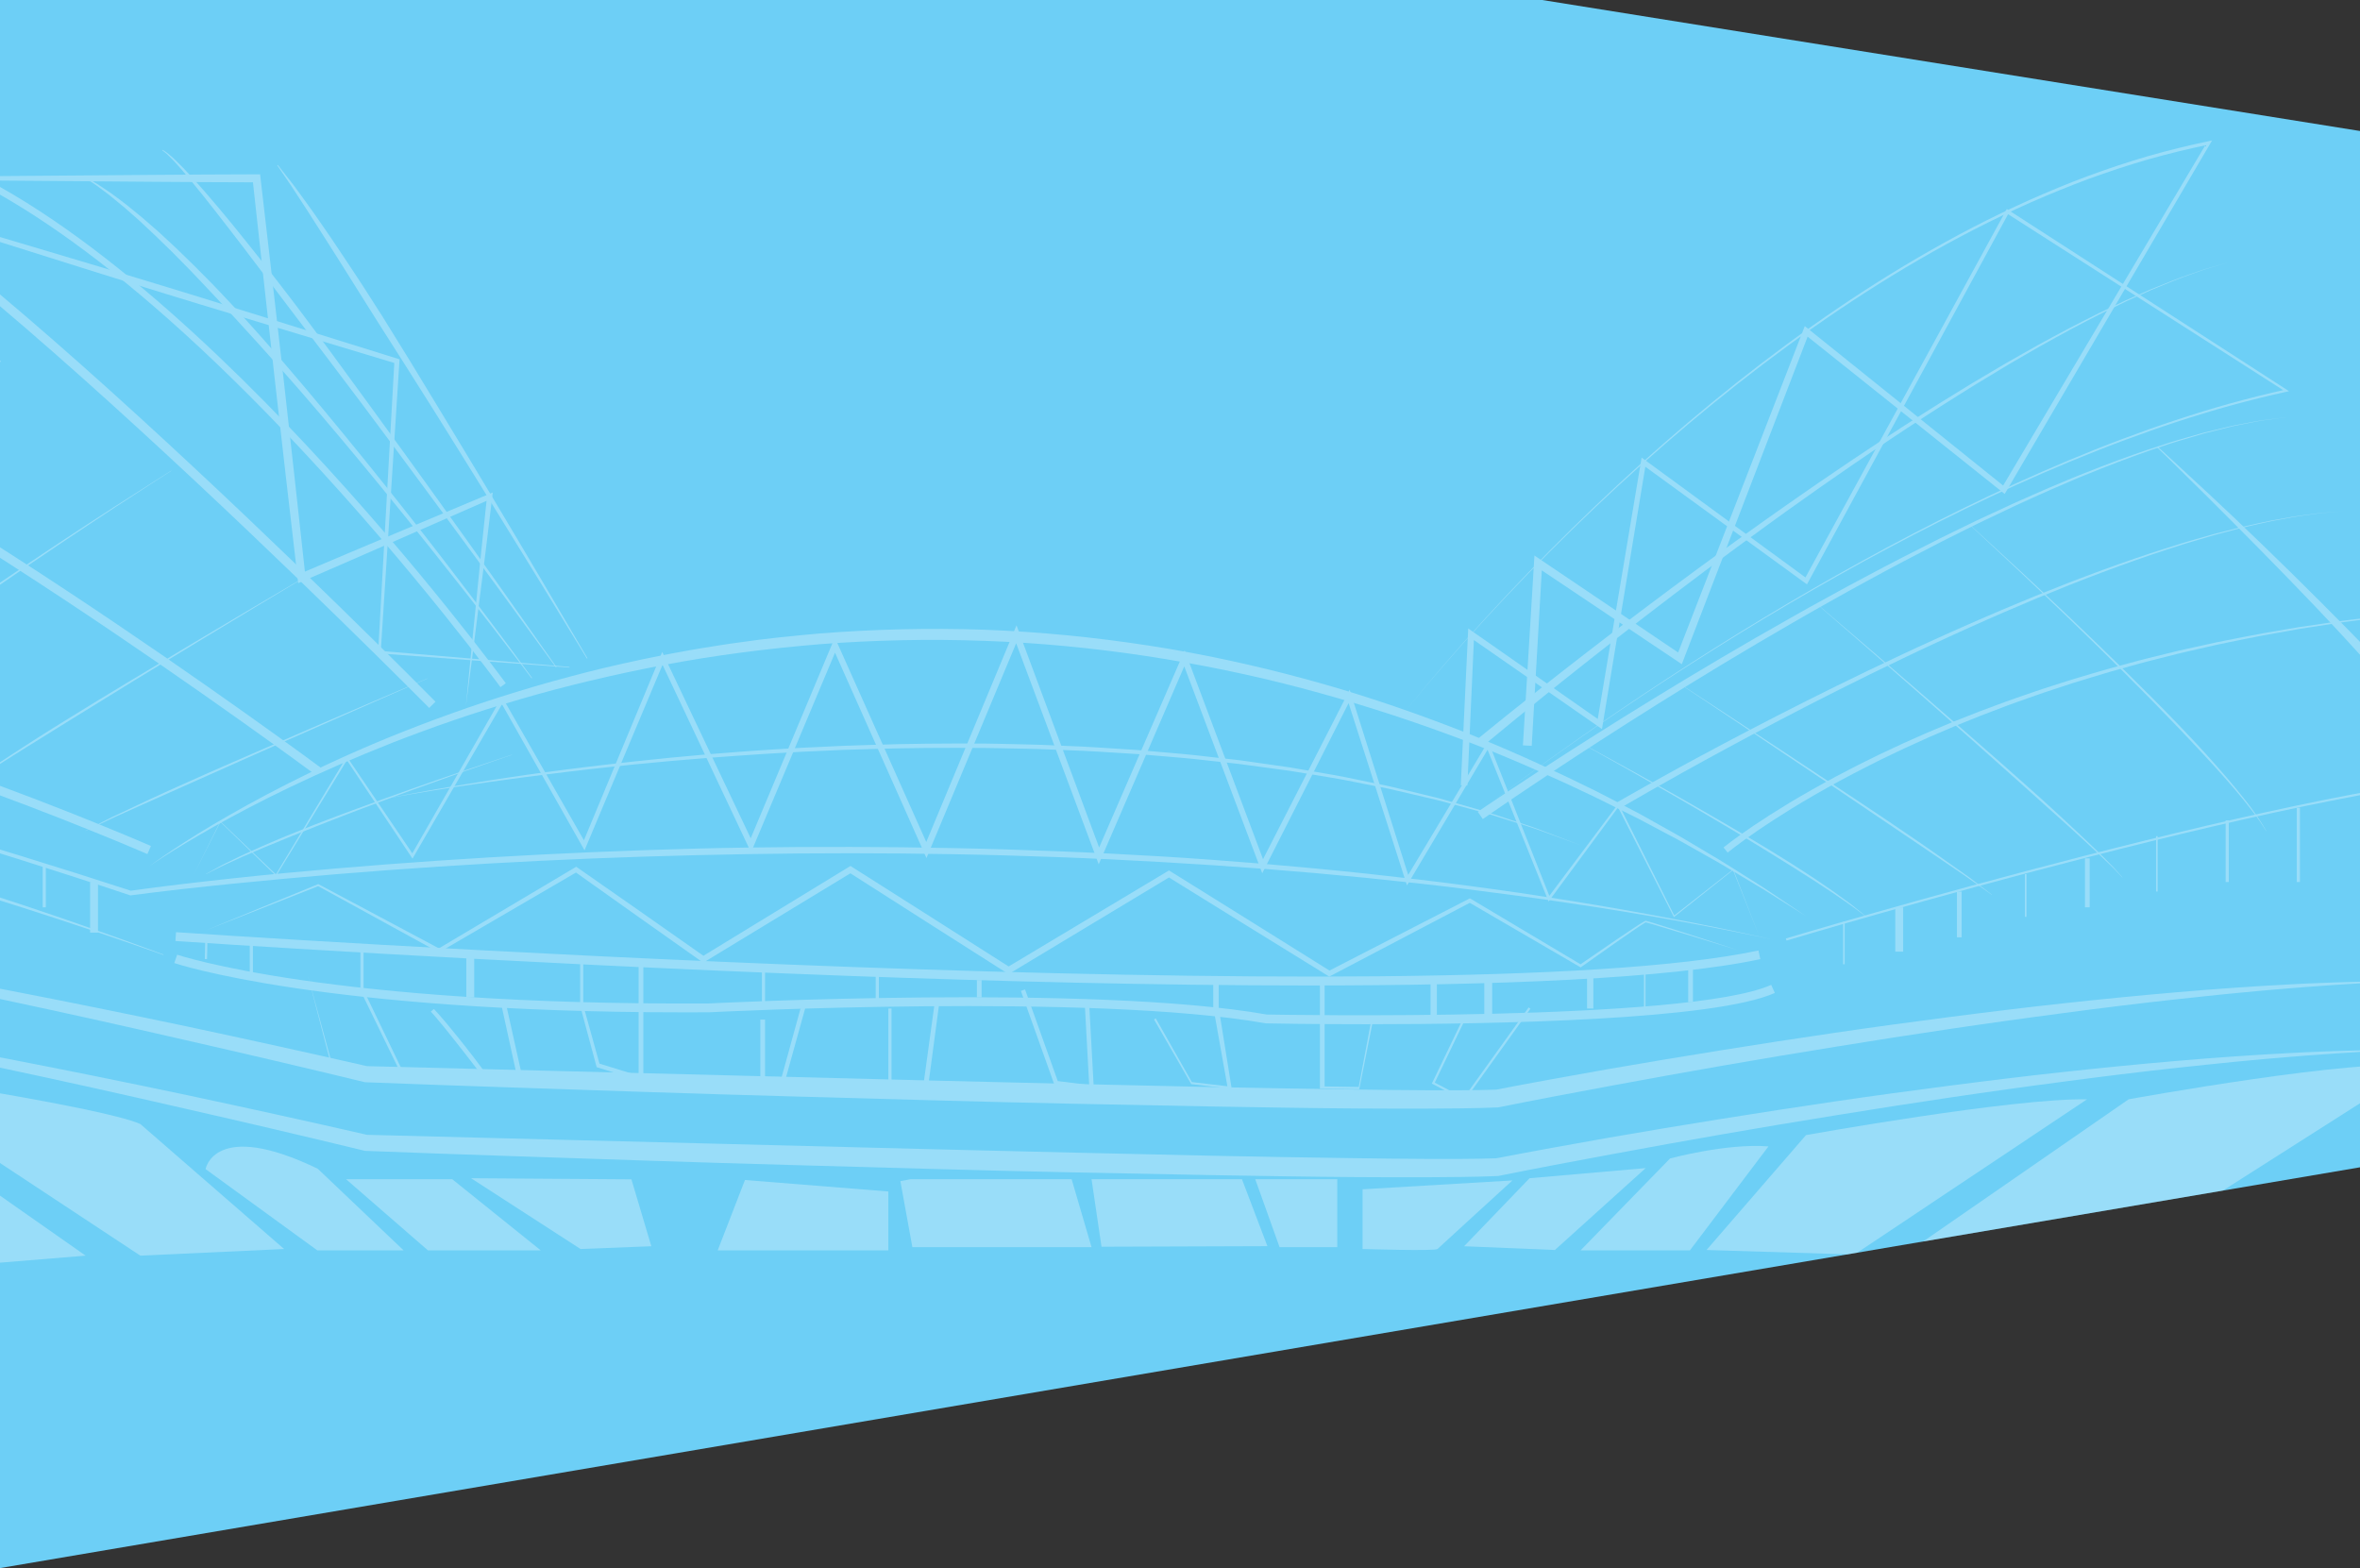 <?xml version="1.0" encoding="utf-8"?>
<!-- Generator: Adobe Illustrator 16.2.0, SVG Export Plug-In . SVG Version: 6.00 Build 0)  -->
<!DOCTYPE svg PUBLIC "-//W3C//DTD SVG 1.1//EN" "http://www.w3.org/Graphics/SVG/1.1/DTD/svg11.dtd">
<svg version="1.1" xmlns="http://www.w3.org/2000/svg" xmlns:xlink="http://www.w3.org/1999/xlink" x="0px" y="0px" width="1493px"
	 height="992px" viewBox="0 0 1493 992" enable-background="new 0 0 1493 992" xml:space="preserve">
<rect x="0" y="0" width="1493" height="992" fill="#333333" stroke="none"/>
<g id="BG">
</g>
<g id="Layer_26">
</g>
<g id="Layer_29">
</g>
<g id="Gracias" display="none">
</g>
<g id="Layer_27" display="none">
</g>
<g id="Layer_28" display="none">
</g>
<g id="Layer_25">
</g>
<g id="Layer_24">
</g>
<g id="_x35__BG">
</g>
<g id="Layer_23">
</g>
<g id="Text_5" display="none">
</g>
<g id="_x34__dotted" display="none">
</g>
<g id="_x34__BG">
</g>
<g id="Text_4" display="none">
</g>
<g id="Layer_18">
</g>
<g id="_x33__dotted" display="none">
</g>
<g id="_x33__BG">
</g>
<g id="Layer_14">
</g>
<g id="Text_3" display="none">
</g>
<g id="_x32__dotted" display="none">
</g>
<g id="_x32__BG_1_">
</g>
<g id="_x32__BG">
</g>
<g id="Text_2" display="none">
</g>
<g id="_x31__dotted">
</g>
<g id="_x31__BG">
</g>
<g id="Layer_7">
</g>
<g id="TEAMS">
</g>
<g id="FIFA">
</g>
<g id="LOGO">
</g>
<g id="Layer_31">
</g>
<g id="Layer_6">
	<g>
		<polygon fill="#6DCFF6" points="1493,738.46 0,992 0,0 975.64,0 1493,82.87 		"/>
		<g>
			<defs>
				<polygon id="SVGID_19_" points="1493,738.46 0,992 0,0 975.64,0 1493,82.87 				"/>
			</defs>
			<clipPath id="SVGID_2_">
				<use xlink:href="#SVGID_19_"  overflow="visible"/>
			</clipPath>
			<g opacity="0.3" clip-path="url(#SVGID_2_)">
				<path fill="#FFFFFF" d="M94.38,548.04c0,0,3.47-2.63,10.21-7.22c6.75-4.59,16.75-11.17,29.86-18.96
					c13.12-7.75,29.26-16.84,48.22-26.41c18.93-9.64,40.7-19.72,64.92-29.59c24.25-9.79,50.88-19.55,79.58-28.27
					c14.32-4.45,29.18-8.52,44.44-12.44c7.64-1.89,15.36-3.84,23.22-5.52c7.83-1.81,15.79-3.38,23.82-5c4-0.85,8.06-1.51,12.11-2.27
					c4.06-0.71,8.12-1.53,12.23-2.17c8.21-1.3,16.46-2.71,24.82-3.79c16.67-2.45,33.65-4.15,50.77-5.66
					c34.28-2.7,69.25-3.54,104.17-2.36c34.92,1.29,69.73,4.75,103.71,9.98c33.99,5.21,67.09,12.47,98.68,21.02
					c31.61,8.52,61.63,18.6,89.65,29.26c28.07,10.56,53.94,22.19,77.56,33.39c5.88,2.86,11.63,5.67,17.25,8.4
					c5.6,2.79,10.99,5.67,16.27,8.43c2.64,1.39,5.24,2.75,7.8,4.1c1.29,0.68,2.56,1.35,3.83,2.01c1.25,0.7,2.49,1.39,3.72,2.08
					c4.92,2.76,9.7,5.43,14.33,8.03c2.32,1.3,4.59,2.57,6.83,3.83c2.24,1.25,4.39,2.59,6.53,3.84c4.26,2.53,8.37,4.98,12.32,7.33
					c7.94,4.62,15.03,9.18,21.48,13.24c6.42,4.1,12.25,7.6,17.12,10.97c4.91,3.3,9.08,6.11,12.47,8.39
					c6.77,4.55,10.38,6.98,10.38,6.98s-3.68-2.32-10.59-6.66c-3.45-2.17-7.71-4.85-12.71-8c-1.25-0.79-2.55-1.6-3.9-2.45
					c-1.36-0.81-2.77-1.65-4.23-2.52c-2.91-1.74-6-3.59-9.26-5.55c-6.53-3.91-13.71-8.3-21.74-12.73c-3.99-2.25-8.15-4.6-12.45-7.03
					c-2.16-1.2-4.33-2.49-6.6-3.68c-2.26-1.2-4.56-2.42-6.9-3.66c-4.67-2.48-9.5-5.04-14.47-7.68c-1.24-0.66-2.49-1.32-3.75-1.99
					c-1.28-0.64-2.56-1.27-3.86-1.92c-2.59-1.29-5.22-2.59-7.87-3.91c-5.33-2.61-10.73-5.44-16.35-8.13
					c-5.64-2.65-11.41-5.36-17.31-8.14c-23.69-10.83-49.6-22.05-77.67-32.17c-28.02-10.23-58.01-19.77-89.45-28.09
					c-31.44-8.32-64.38-15.13-98.11-20.29c-33.74-5.12-68.3-8.46-102.94-9.67c-34.64-1.25-69.35-0.49-103.38,2.1
					c-34.01,2.8-67.37,7.12-99.31,13.19c-31.94,6.1-62.56,13.39-91.18,21.79c-28.66,8.28-55.3,17.63-79.58,27.05
					c-24.22,9.57-46.14,19.1-65.23,28.27c-19.12,9.12-35.42,17.81-48.68,25.26c-13.23,7.51-23.47,13.69-30.33,18.1
					C97.92,545.52,94.38,548.04,94.38,548.04z"/>
				<path fill="#FFFFFF" d="M240.06,506.06c0,0,11.76-2.51,32.48-6.19c10.36-1.82,22.95-3.99,37.43-6.22
					c7.23-1.17,14.96-2.24,23.09-3.47c8.14-1.13,16.7-2.32,25.65-3.45c8.95-1.11,18.27-2.32,27.93-3.38
					c4.83-0.55,9.74-1.1,14.73-1.66c4.99-0.51,10.07-1.04,15.21-1.57c2.57-0.26,5.16-0.53,7.76-0.8c2.61-0.24,5.23-0.48,7.87-0.72
					c5.28-0.48,10.63-0.97,16.03-1.46c5.4-0.47,10.88-0.87,16.4-1.29c5.52-0.39,11.09-0.89,16.72-1.21
					c11.26-0.67,22.69-1.5,34.29-1.97c5.8-0.28,11.63-0.55,17.49-0.83c5.86-0.19,11.76-0.39,17.68-0.58
					c23.67-0.82,47.73-0.98,71.79-0.87c6.01,0.05,12.02,0.25,18.03,0.36c6.01,0.16,12.01,0.22,18,0.45
					c5.99,0.25,11.96,0.51,17.92,0.76c5.96,0.26,11.9,0.46,17.81,0.9c5.91,0.38,11.79,0.76,17.65,1.13c2.93,0.2,5.85,0.39,8.76,0.58
					c2.91,0.26,5.81,0.51,8.7,0.76c11.56,1.04,23,1.9,34.19,3.29c5.61,0.63,11.17,1.26,16.67,1.88c5.51,0.56,10.93,1.48,16.31,2.21
					c5.37,0.77,10.69,1.53,15.94,2.28c2.63,0.35,5.23,0.78,7.81,1.25c2.58,0.45,5.15,0.89,7.69,1.33
					c10.18,1.79,20.12,3.35,29.62,5.45c4.76,0.98,9.45,1.95,14.04,2.9c2.3,0.48,4.58,0.94,6.83,1.41c2.25,0.48,4.46,1.06,6.65,1.58
					c8.77,2.13,17.17,4.17,25.16,6.11c7.9,2.26,15.41,4.4,22.45,6.42c1.76,0.5,3.49,1,5.2,1.49c1.71,0.48,3.38,0.96,5,1.52
					c3.25,1.08,6.39,2.11,9.4,3.11c6.02,1.99,11.55,3.82,16.54,5.47c1.25,0.4,2.46,0.83,3.62,1.29c1.16,0.44,2.29,0.87,3.39,1.29
					c2.19,0.83,4.24,1.62,6.15,2.34c3.82,1.45,7.07,2.69,9.7,3.7c5.26,2.01,8.07,3.08,8.07,3.08s-2.82-1.03-8.12-2.96
					c-2.65-0.96-5.91-2.16-9.75-3.56c-1.92-0.7-3.98-1.45-6.18-2.25c-1.1-0.4-2.24-0.82-3.4-1.24c-1.16-0.44-2.37-0.85-3.63-1.23
					c-5.02-1.58-10.56-3.33-16.61-5.23c-3.02-0.95-6.17-1.94-9.43-2.97c-1.62-0.54-3.3-0.99-5.01-1.45
					c-1.71-0.46-3.45-0.93-5.21-1.41c-7.07-1.91-14.58-3.95-22.51-6.09c-8-1.87-16.4-3.83-25.17-5.88c-2.2-0.5-4.4-1.06-6.65-1.53
					c-2.26-0.45-4.53-0.9-6.83-1.35c-4.6-0.91-9.28-1.84-14.04-2.78c-9.5-2.02-19.44-3.5-29.62-5.21c-2.54-0.42-5.11-0.84-7.69-1.27
					c-2.58-0.44-5.18-0.85-7.8-1.18c-5.25-0.71-10.56-1.43-15.93-2.15c-2.69-0.36-5.38-0.73-8.1-1.09
					c-1.35-0.19-2.72-0.37-4.08-0.56c-1.37-0.15-2.74-0.31-4.11-0.46c-5.5-0.61-11.05-1.22-16.64-1.83
					c-11.18-1.36-22.6-2.19-34.14-3.19c-2.89-0.24-5.78-0.49-8.68-0.74c-2.91-0.18-5.82-0.37-8.75-0.56
					c-5.85-0.36-11.72-0.72-17.62-1.08c-5.89-0.42-11.83-0.61-17.78-0.85c-5.95-0.24-11.91-0.48-17.89-0.71
					c-5.98-0.22-11.97-0.27-17.97-0.41c-6-0.1-12-0.28-18.01-0.32c-24.02-0.17-48.04-0.08-71.68,0.68
					c-5.91,0.18-11.79,0.36-17.65,0.54c-5.85,0.27-11.68,0.53-17.47,0.79c-11.58,0.45-23.01,1.24-34.25,1.88
					c-11.24,0.71-22.28,1.59-33.09,2.35c-5.4,0.45-10.75,0.89-16.03,1.33c-2.64,0.22-5.26,0.44-7.87,0.65
					c-2.6,0.25-5.19,0.49-7.76,0.73c-5.14,0.49-10.21,0.97-15.21,1.44c-4.99,0.52-9.9,1.04-14.73,1.54
					c-9.67,0.98-18.99,2.12-27.94,3.16c-17.89,2.18-34.28,4.3-48.78,6.36c-14.51,2.02-27.12,4.01-37.5,5.68
					C251.85,503.71,240.06,506.06,240.06,506.06z"/>
				<path fill="#FFFFFF" d="M1121.66,594.36c-21.3-4.42-42.62-8.67-64.04-12.45c-21.41-3.8-42.86-7.36-64.37-10.52
					c-21.5-3.24-43.05-6.1-64.62-8.81c-21.57-2.75-43.19-5.06-64.81-7.27c-21.63-2.14-43.29-4.04-64.96-5.72
					c-21.68-1.63-43.36-3.08-65.07-4.3c-21.7-1.21-43.41-2.31-65.14-3.08c-21.72-0.79-43.45-1.45-65.19-1.82
					c-43.47-0.81-86.95-0.79-130.42-0.06c-21.73,0.39-43.47,0.87-65.2,1.57c-21.73,0.69-43.45,1.56-65.16,2.62
					c-43.43,2.11-86.82,4.95-130.15,8.53c-21.66,1.81-43.31,3.81-64.94,5.97c-21.62,2.19-43.25,4.55-64.77,7.39l-0.35,0.05
					l-0.32-0.11C59.28,558.69,36.31,551.27,13.3,544c-23.02-7.27-46.09-14.33-69.22-21.24c-23.13-6.87-46.34-13.5-69.72-19.5
					c-11.69-2.99-23.42-5.82-35.24-8.25c-5.91-1.21-11.84-2.32-17.81-3.2c-2.99-0.42-5.98-0.82-8.99-1.07
					c-3-0.25-6.02-0.43-9.04-0.26c3.01-0.21,6.04-0.06,9.05,0.15c3.01,0.21,6.01,0.57,9.01,0.96c5.98,0.81,11.93,1.85,17.86,2.99
					c11.86,2.29,23.63,4.98,35.37,7.83c23.47,5.72,46.77,12.07,70,18.66c23.24,6.57,46.36,13.53,69.44,20.64
					c23.08,7.12,46.1,14.38,69.06,21.87l-0.66-0.06c21.58-3.01,43.19-5.51,64.83-7.85c21.64-2.35,43.3-4.37,64.98-6.23
					c43.36-3.69,86.79-6.63,130.26-8.84c21.73-1.1,43.47-2.03,65.22-2.77c21.75-0.72,43.5-1.35,65.26-1.65
					c43.52-0.63,87.05-0.55,130.56,0.35c21.76,0.42,43.51,1.13,65.25,1.97c21.75,0.83,43.48,1.97,65.2,3.24
					c21.73,1.28,43.42,2.95,65.11,4.71c21.68,1.84,43.35,3.88,64.99,6.18c21.63,2.37,43.25,4.83,64.82,7.73
					c5.4,0.68,10.79,1.43,16.17,2.19l16.16,2.29c10.75,1.64,21.52,3.22,32.25,5.01c21.48,3.43,42.9,7.25,64.28,11.32
					C1079.14,585.17,1100.42,589.68,1121.66,594.36z"/>
				<polygon fill="#FFFFFF" points="122.37,553.64 139.3,519.74 139.38,519.57 139.51,519.7 174.83,553.42 174.35,553.48 
					218.91,479.46 219.41,478.62 219.96,479.43 261.65,541.02 260.14,541.07 316.55,442.55 317.58,440.74 318.62,442.55 
					370.82,534.06 368.31,534.21 417.52,415.85 418.95,412.41 420.55,415.78 476.67,533.97 473.35,534.04 526.44,407.36 
					528.15,403.28 529.95,407.32 587.89,536.93 584.2,536.97 641.03,400.47 643.07,395.57 644.92,400.54 697.07,540.75 
					693.38,540.66 747.58,415.74 749.45,411.44 751.09,415.83 800.46,547.34 797.17,547.16 852.05,439.84 853.85,436.32 
					855.04,440.08 891.78,556.39 889.29,556.11 940.27,471.09 941.49,469.05 942.36,471.25 980.73,568.19 979.19,567.99 
					1023.25,509.2 1023.86,508.4 1024.3,509.29 1059.37,579.52 1058.85,579.4 1096.31,550.05 1096.49,549.92 1096.57,550.12 
					1113.04,592.51 1096.26,550.24 1096.52,550.31 1059.27,579.93 1058.95,580.19 1058.76,579.82 1023.19,509.85 1024.25,509.94 
					980.62,569.05 979.68,570.32 979.08,568.85 940.19,472.12 942.28,472.29 891.65,557.51 890.1,560.13 889.16,557.23 
					851.95,441.06 854.94,441.31 800.38,548.8 798.53,552.44 797.08,548.61 747.54,417.16 751.06,417.25 697.04,542.24 
					695.08,546.77 693.35,542.14 641,402 644.89,402.08 587.9,538.52 586.11,542.82 584.22,538.56 526.46,408.88 529.97,408.84 
					476.71,535.45 475.12,539.22 473.38,535.53 417.55,417.21 420.58,417.14 370.9,535.29 369.79,537.93 368.38,535.44 
					316.55,443.73 318.61,443.74 261.68,541.96 260.96,543.2 260.17,542.01 218.92,480.13 219.97,480.1 174.88,553.8 174.67,554.14 
					174.4,553.87 139.32,519.9 139.54,519.86 				"/>
				<path fill="#FFFFFF" d="M934.68,467.59c0,0,27.28-22.55,69.26-54.96c10.49-8.11,21.9-16.84,34.03-25.98
					c12.12-9.16,24.99-18.71,38.34-28.52c13.38-9.78,27.25-19.82,41.46-29.87c7.11-5.01,14.26-10.09,21.51-15.08
					c3.62-2.51,7.25-5.02,10.87-7.53c3.65-2.48,7.31-4.97,10.96-7.46c7.29-5,14.65-9.89,21.99-14.76
					c7.31-4.91,14.71-9.63,21.99-14.38c7.29-4.76,14.64-9.29,21.83-13.87c7.23-4.52,14.45-8.88,21.5-13.22
					c7.13-4.22,14.15-8.37,21.01-12.43c6.95-3.92,13.71-7.82,20.35-11.51c6.69-3.6,13.15-7.18,19.49-10.49
					c6.37-3.24,12.48-6.46,18.44-9.38c5.98-2.85,11.69-5.63,17.17-8.18c5.53-2.44,10.77-4.75,15.7-6.92
					c9.99-4.03,18.68-7.58,26.05-9.96c1.83-0.63,3.56-1.23,5.18-1.79c1.63-0.57,3.15-1.1,4.6-1.48c2.89-0.83,5.34-1.53,7.34-2.1
					c3.98-1.14,6.1-1.74,6.1-1.74s-2.12,0.63-6.09,1.8c-1.99,0.59-4.43,1.31-7.31,2.17c-1.45,0.39-2.97,0.94-4.59,1.52
					c-1.62,0.58-3.34,1.19-5.16,1.84c-7.33,2.45-15.99,6.09-25.92,10.21c-4.9,2.22-10.12,4.58-15.62,7.07
					c-5.45,2.6-11.13,5.44-17.07,8.35c-5.91,2.98-11.98,6.25-18.32,9.55c-6.29,3.37-12.71,7.01-19.35,10.67
					c-6.6,3.75-13.31,7.71-20.21,11.7c-6.82,4.12-13.78,8.33-20.86,12.62c-7.01,4.41-14.17,8.82-21.35,13.41
					c-7.14,4.64-14.43,9.24-21.66,14.07c-7.23,4.82-14.57,9.6-21.82,14.58c-7.28,4.93-14.58,9.89-21.82,14.96
					c-3.62,2.52-7.25,5.04-10.87,7.55c-3.6,2.55-7.2,5.09-10.78,7.63c-7.2,5.05-14.29,10.2-21.34,15.28
					c-14.09,10.17-27.85,20.35-41.11,30.24c-13.24,9.94-26,19.6-38.01,28.87c-12.03,9.25-23.34,18.08-33.74,26.28
					c-20.8,16.39-37.95,30.28-49.9,40.07c-11.95,9.79-18.69,15.47-18.69,15.47L934.68,467.59z"/>
				<path fill="#FFFFFF" d="M963.44,471.52l7.01-115.53l0.28-4.56l3.77,2.55l89.64,60.5l-3.61,1.14l80.21-206.71l1.01-2.61
					l2.18,1.75l124.91,100.4l-2.64,0.48l130.13-219.06l1.14,1.6c-12.95,2.64-25.79,5.78-38.51,9.38
					c-12.69,3.67-25.25,7.83-37.67,12.36c-12.4,4.58-24.64,9.61-36.75,14.92c-12.09,5.37-24,11.13-35.78,17.14
					c-47.06,24.22-91.5,53.36-133.66,85.35c-42.15,32.05-82.1,66.95-120.03,103.91c-18.97,18.48-37.43,37.47-55.38,56.95
					c-8.96,9.75-17.8,19.61-26.47,29.62c-8.67,10.01-17.22,20.12-25.44,30.5c8.19-10.41,16.71-20.55,25.34-30.59
					c8.64-10.04,17.45-19.93,26.38-29.71c17.88-19.54,36.29-38.6,55.2-57.15c37.82-37.1,77.68-72.16,119.76-104.38
					c42.09-32.17,86.49-61.5,133.58-85.93c11.79-6.06,23.71-11.88,35.81-17.3c12.12-5.37,24.38-10.46,36.8-15.09
					c12.45-4.58,25.03-8.8,37.77-12.53c12.75-3.66,25.64-6.86,38.64-9.56l2.36-0.49l-1.23,2.09l-128.93,219.77l-1.04,1.76l-1.6-1.28
					l-125.25-99.98l3.19-0.86l-79.51,206.99l-1.09,2.83l-2.52-1.69l-89.84-60.2l4.05-2.01l-6.63,115.55L963.44,471.52z"/>
				<path fill="#FFFFFF" d="M924.14,496.79l4.53-95.61l0.17-3.59l2.94,2.05l81.41,56.87l-2.89,1.22l27.79-165.61l0.44-2.64
					l2.16,1.58l102.86,75.24l-2.19,0.49l127.59-233.47l0.6-1.1l1.04,0.68l176.06,113.64l1.45,0.94l-1.69,0.37
					c-11.77,2.58-23.46,5.49-35.08,8.67c-11.61,3.19-23.13,6.74-34.59,10.47c-11.46,3.73-22.81,7.8-34.11,11.99
					c-11.29,4.2-22.48,8.69-33.63,13.28c-44.53,18.51-87.84,39.87-130.15,62.99c-42.31,23.16-83.64,48.09-124.06,74.39
					c-20.22,13.15-40.2,26.66-59.95,40.5c-9.87,6.93-19.68,13.94-29.42,21.05c-9.73,7.12-19.41,14.31-28.94,21.71
					c9.5-7.42,19.17-14.64,28.89-21.78c9.72-7.14,19.52-14.17,29.37-21.12c19.72-13.9,39.67-27.45,59.86-40.66
					c40.37-26.41,81.64-51.45,123.91-74.72c42.27-23.24,85.56-44.72,130.08-63.36c11.14-4.63,22.33-9.15,33.63-13.38
					c11.3-4.23,22.66-8.32,34.12-12.09c11.46-3.77,22.99-7.35,34.62-10.58c11.64-3.22,23.34-6.17,35.13-8.78l-0.24,1.31
					l-176.53-112.9l1.64-0.42l-127.01,233.78l-0.81,1.49l-1.37-1l-103.05-74.99l2.59-1.06l-27.38,165.68l-0.48,2.9l-2.42-1.68
					l-81.55-56.67l3.11-1.53l-4.29,95.62L924.14,496.79z"/>
				<path fill="#FFFFFF" d="M934.88,513.56c0,0,7.4-5.09,20.45-13.76c13.06-8.68,31.79-20.93,54.51-35.28
					c11.35-7.19,23.7-14.87,36.82-22.92c13.12-8.05,27.03-16.4,41.47-24.96c14.48-8.5,29.47-17.23,44.84-25.86
					c7.68-4.33,15.43-8.68,23.26-12.94c3.91-2.14,7.83-4.29,11.75-6.44c3.94-2.11,7.89-4.22,11.84-6.33
					c15.78-8.45,31.73-16.61,47.5-24.49c7.89-3.92,15.79-7.68,23.55-11.47c7.84-3.63,15.58-7.23,23.2-10.76
					c7.69-3.37,15.19-6.8,22.64-9.95c3.73-1.56,7.41-3.1,11.06-4.63c3.64-1.52,7.23-3.05,10.83-4.42
					c14.29-5.7,27.95-10.74,40.67-15.03c3.19-1.04,6.32-2.06,9.37-3.06c3.06-0.98,6.02-2.02,8.98-2.82
					c5.88-1.68,11.47-3.27,16.71-4.77c5.31-1.28,10.27-2.48,14.85-3.59c1.15-0.27,2.27-0.57,3.38-0.79c1.11-0.21,2.2-0.42,3.27-0.62
					c2.12-0.4,4.15-0.79,6.07-1.15c7.67-1.62,13.81-2.21,17.96-2.76c4.16-0.53,6.38-0.81,6.38-0.81s-2.22,0.3-6.37,0.88
					c-4.15,0.59-10.27,1.24-17.92,2.94c-1.92,0.38-3.94,0.79-6.06,1.21c-1.06,0.21-2.15,0.43-3.26,0.65
					c-1.11,0.23-2.22,0.55-3.36,0.82c-4.57,1.15-9.52,2.4-14.8,3.73c-5.23,1.55-10.79,3.19-16.65,4.93
					c-2.94,0.82-5.89,1.89-8.94,2.9c-3.04,1.02-6.15,2.07-9.33,3.14c-12.67,4.41-26.25,9.58-40.47,15.41
					c-3.58,1.4-7.15,2.96-10.77,4.52c-3.62,1.56-7.29,3.13-10.99,4.73c-7.4,3.21-14.87,6.71-22.51,10.16
					c-7.57,3.6-15.26,7.26-23.06,10.97c-7.72,3.86-15.56,7.69-23.41,11.68c-15.67,8.02-31.51,16.33-47.19,24.92
					c-3.92,2.15-7.84,4.29-11.76,6.44c-3.9,2.18-7.79,4.36-11.68,6.54c-7.78,4.33-15.47,8.75-23.1,13.15
					c-15.26,8.77-30.15,17.63-44.53,26.26c-14.34,8.68-28.15,17.16-41.17,25.33c-13.02,8.16-25.29,15.95-36.54,23.24
					c-22.54,14.55-41.13,26.96-54.07,35.75c-12.95,8.78-20.24,13.91-20.24,13.91L934.88,513.56z"/>
				<g>
					<path fill="#FFFFFF" d="M1003.05,471.63c0,0,11.46,6.12,28.52,15.53c8.54,4.7,18.46,10.23,29.06,16.22
						c10.59,6.01,21.86,12.47,33.07,19.04c5.59,3.3,11.22,6.55,16.69,9.86c5.5,3.27,10.88,6.54,16.04,9.78
						c5.18,3.21,10.19,6.3,14.84,9.4c2.34,1.53,4.61,3.01,6.81,4.45c2.17,1.48,4.27,2.91,6.29,4.28c2.01,1.38,3.93,2.7,5.77,3.96
						c1.8,1.31,3.5,2.55,5.1,3.71c3.19,2.35,6.03,4.32,8.2,6.16c4.43,3.56,6.96,5.6,6.96,5.6l-0.09,0.11c0,0-2.6-1.94-7.16-5.32
						c-2.24-1.74-5.14-3.62-8.38-5.89c-1.63-1.12-3.36-2.31-5.19-3.57c-1.86-1.22-3.8-2.49-5.84-3.83
						c-2.03-1.34-4.15-2.74-6.34-4.18c-2.22-1.4-4.51-2.85-6.87-4.34c-2.35-1.5-4.77-3.04-7.24-4.61c-2.49-1.55-5.02-3.13-7.61-4.74
						c-5.15-3.24-10.54-6.48-15.98-9.83c-5.43-3.37-11.02-6.67-16.58-10.03c-11.15-6.66-22.37-13.2-32.9-19.3
						c-10.58-6.04-20.44-11.67-28.9-16.5c-16.96-9.59-28.35-15.83-28.35-15.83L1003.05,471.63z"/>
					<path fill="#FFFFFF" d="M1064.02,433.4c0,0,12.39,8.09,30.98,20.23c9.27,6.09,20.1,13.2,31.69,20.81
						c11.57,7.65,23.92,15.82,36.26,23.98c6.17,4.09,12.33,8.18,18.4,12.21c6.08,4,12.01,8.04,17.75,11.93
						c5.73,3.91,11.32,7.62,16.54,11.25c5.25,3.59,10.14,7.1,14.68,10.29c4.53,3.2,8.69,6.14,12.38,8.74
						c3.72,2.54,6.79,5.03,9.38,6.98c5.14,3.93,8.08,6.18,8.08,6.18l-0.09,0.11c0,0-3.01-2.15-8.28-5.91
						c-1.32-0.94-2.77-1.98-4.36-3.11c-1.56-1.16-3.29-2.37-5.17-3.62c-3.72-2.54-7.93-5.4-12.51-8.52
						c-18.38-12.43-42.9-29.01-67.41-45.59c-24.58-16.48-49.17-32.96-67.6-45.32c-18.47-12.31-30.78-20.52-30.78-20.52
						L1064.02,433.4z"/>
					<path fill="#FFFFFF" d="M1150.36,382.81c0,0,49.21,41.8,97.79,84.33c12.16,10.61,24.31,21.25,35.56,31.36
						c5.65,5.04,11.09,9.92,16.19,14.62c5.13,4.67,9.89,9.19,14.32,13.31c4.45,4.11,8.4,8.01,11.97,11.39
						c3.59,3.37,6.54,6.49,9.03,8.99c2.52,2.47,4.28,4.64,5.57,6.02c1.26,1.41,1.93,2.16,1.93,2.16l-0.1,0.09c0,0-0.7-0.73-2-2.1
						c-1.33-1.34-3.14-3.44-5.74-5.84c-1.27-1.22-2.68-2.57-4.22-4.04c-1.51-1.49-3.17-3.08-4.99-4.74
						c-3.62-3.33-7.63-7.16-12.14-11.19c-4.5-4.05-9.32-8.48-14.52-13.08c-5.16-4.63-10.6-9.52-16.23-14.57
						c-11.29-10.07-23.33-20.81-35.38-31.56c-24.15-21.41-48.46-42.65-66.69-58.58c-18.27-15.89-30.44-26.48-30.44-26.48
						L1150.36,382.81z"/>
					<path fill="#FFFFFF" d="M1246.55,332.31c0,0,12.52,11.28,31.06,28.46c18.54,17.17,43.04,40.32,67.07,63.96
						c6.01,5.9,11.99,11.85,17.84,17.72c5.86,5.88,11.54,11.74,17.01,17.44c5.44,5.73,10.72,11.25,15.57,16.63
						c4.86,5.38,9.4,10.51,13.51,15.32c4.11,4.8,7.8,9.28,10.98,13.31c1.57,2.04,3.09,3.9,4.39,5.7c1.3,1.81,2.49,3.47,3.57,4.96
						c2.04,3.08,3.67,5.48,4.62,7.22c1,1.7,1.53,2.61,1.53,2.61l-0.12,0.07c0,0-0.56-0.89-1.61-2.56c-1-1.7-2.69-4.05-4.81-7.05
						c-2.23-2.93-4.92-6.5-8.17-10.47c-3.24-3.98-6.98-8.39-11.16-13.12c-4.17-4.74-8.78-9.79-13.71-15.09
						c-4.95-5.28-10.14-10.87-15.6-16.57c-5.46-5.7-11.16-11.54-16.94-17.48c-5.81-5.92-11.73-11.9-17.7-17.85
						c-23.86-23.78-48.24-47.05-66.62-64.39c-18.39-17.34-30.81-28.71-30.81-28.71L1246.55,332.31z"/>
					<path fill="#FFFFFF" d="M1365.05,282.65c0,0,13.18,11.93,32.67,30.13c9.75,9.1,21.07,19.76,33.05,31.36
						c11.99,11.58,24.7,24.02,37.26,36.61c6.3,6.28,12.54,12.62,18.7,18.85c6.16,6.24,12.08,12.5,17.79,18.59
						c5.64,6.16,11.02,12.18,15.96,18.04c4.97,5.83,9.56,11.43,13.68,16.72c2.06,2.64,4.03,5.16,5.82,7.64
						c1.79,2.47,3.57,4.76,5.07,7.03c1.52,2.26,3.03,4.31,4.27,6.32c1.25,2,2.42,3.83,3.42,5.51c1.94,3.41,3.49,6.05,4.33,7.99
						c0.9,1.89,1.38,2.9,1.38,2.9l-0.5,0.26c0,0-0.6-0.93-1.74-2.67c-0.6-0.85-1.2-1.97-2.11-3.18c-0.87-1.22-1.88-2.63-3-4.2
						c-2.37-3.07-5.22-6.8-8.66-10.95c-3.41-4.17-7.37-8.79-11.74-13.8c-2.15-2.53-4.49-5.08-6.87-7.75
						c-2.35-2.7-4.87-5.42-7.42-8.25c-5.14-5.62-10.57-11.54-16.18-17.67c-5.61-6.14-11.41-12.48-17.3-18.93
						c-5.91-6.43-11.99-12.9-18.1-19.34c-12.25-12.86-24.64-25.58-36.34-37.43c-5.87-5.91-11.54-11.62-16.92-17.04
						c-5.4-5.4-10.5-10.51-15.21-15.22c-18.9-18.79-31.69-31.13-31.69-31.13L1365.05,282.65z"/>
				</g>
				<g>
					<path fill="#FFFFFF" d="M323.81,477.55c0,0-12.3,4.16-30.67,10.65c-9.17,3.28-19.87,7.11-31.33,11.21
						c-11.44,4.16-23.62,8.66-35.76,13.27c-6.06,2.33-12.14,4.62-18.07,6.98c-5.94,2.35-11.81,4.6-17.45,6.9
						c-2.82,1.13-5.6,2.25-8.32,3.34c-2.71,1.12-5.35,2.21-7.93,3.28c-2.58,1.06-5.09,2.08-7.52,3.08
						c-2.41,1.04-4.73,2.05-6.97,3.01c-2.23,0.96-4.38,1.88-6.42,2.75c-2.01,0.92-3.93,1.79-5.73,2.61
						c-3.58,1.68-6.76,3.02-9.27,4.34c-5.08,2.54-7.98,3.99-7.98,3.99l-0.07-0.12c0,0,2.85-1.56,7.83-4.3
						c2.46-1.43,5.6-2.87,9.15-4.63c1.78-0.87,3.68-1.79,5.67-2.76c2.02-0.92,4.15-1.89,6.37-2.89c2.22-1,4.54-2.04,6.94-3.12
						c2.41-1.03,4.91-2.1,7.48-3.2c5.12-2.24,10.59-4.41,16.25-6.67c5.64-2.29,11.51-4.57,17.49-6.83
						c5.96-2.31,12.07-4.53,18.16-6.8c12.18-4.51,24.41-8.91,35.88-12.98c11.48-4.05,22.22-7.77,31.45-10.91
						c18.44-6.28,30.79-10.31,30.79-10.31L323.81,477.55z"/>
					<path fill="#FFFFFF" d="M270.44,429.27c0,0-13.56,5.93-33.89,14.84c-20.31,8.96-47.39,20.9-74.47,32.84
						c-27.03,12.05-54.05,24.1-74.33,33.14c-5.06,2.27-9.7,4.36-13.81,6.21c-2.07,0.91-3.98,1.8-5.72,2.67
						c-1.76,0.84-3.38,1.61-4.83,2.3c-5.85,2.78-9.19,4.37-9.19,4.37l-0.07-0.12c0,0,3.29-1.7,9.04-4.68
						c2.89-1.46,6.34-3.38,10.45-5.23c4.08-1.92,8.69-4.08,13.71-6.45c5.03-2.35,10.45-4.95,16.25-7.57
						c5.77-2.66,11.92-5.35,18.25-8.19c6.33-2.83,12.87-5.77,19.56-8.66c6.68-2.91,13.46-5.86,20.25-8.81
						c13.58-5.89,27.15-11.77,39.88-17.29c12.75-5.48,24.64-10.59,34.84-14.97c20.42-8.71,34.03-14.52,34.03-14.52L270.44,429.27z"
						/>
					<path fill="#FFFFFF" d="M194.25,364.4c0,0-13.84,8.31-34.59,20.77c-20.73,12.51-48.37,29.18-75.88,46.05
						c-13.73,8.48-27.46,16.96-40.34,24.9c-6.42,4-12.63,7.86-18.52,11.52c-5.92,3.61-11.44,7.14-16.58,10.34
						c-5.14,3.19-9.76,6.26-13.9,8.9c-2.08,1.32-3.99,2.6-5.74,3.8c-1.77,1.18-3.4,2.26-4.86,3.24c-2.98,1.9-5.12,3.65-6.67,4.74
						c-1.53,1.12-2.34,1.72-2.34,1.72l-0.09-0.11c0,0,0.79-0.62,2.28-1.79c1.51-1.14,3.62-2.97,6.53-4.96
						c2.89-2.03,6.34-4.59,10.46-7.28c4.1-2.71,8.68-5.86,13.78-9.13c5.09-3.29,10.56-6.9,16.42-10.61
						c5.84-3.74,12.06-7.6,18.5-11.58c12.85-8,26.66-16.35,40.49-24.68c55.25-33.4,110.99-65.99,110.99-65.99L194.25,364.4z"/>
					<path fill="#FFFFFF" d="M108.35,297.9c0,0-14.22,9.04-35.35,22.9c-21.12,13.88-49.18,32.54-76.83,51.79
						c-6.91,4.82-13.79,9.68-20.53,14.5c-6.73,4.83-13.36,9.59-19.73,14.25c-6.37,4.66-12.46,9.26-18.25,13.6
						c-5.78,4.35-11.2,8.53-16.13,12.47c-4.94,3.93-9.4,7.62-13.27,10.97c-3.89,3.34-7.16,6.38-9.87,8.88
						c-2.62,2.59-4.7,4.6-5.97,6.11c-1.32,1.46-2.03,2.24-2.03,2.24l-0.11-0.09c0,0,0.68-0.8,1.97-2.31
						c1.24-1.55,3.26-3.63,5.81-6.3c1.32-1.29,2.78-2.71,4.38-4.27c1.6-1.55,3.42-3.11,5.32-4.85c3.84-3.42,8.25-7.18,13.14-11.19
						c4.88-4.02,10.25-8.28,15.97-12.73c5.71-4.46,11.87-8.98,18.23-13.67c6.38-4.66,13-9.44,19.79-14.21
						c6.79-4.77,13.71-9.58,20.66-14.34c27.78-19.08,55.94-37.6,77.2-51.28c21.25-13.69,35.54-22.61,35.54-22.61L108.35,297.9z"/>
					<path fill="#FFFFFF" d="M0.56,228.68c0,0-14.75,9.91-36.64,25.13c-5.46,3.82-11.37,7.96-17.63,12.33
						c-6.24,4.4-12.82,9.03-19.63,13.83c-13.59,9.63-28.01,19.99-42.31,30.52c-7.14,5.28-14.25,10.59-21.2,15.89
						c-6.92,5.32-13.74,10.55-20.33,15.62c-6.6,5.05-12.97,9.94-19.01,14.57c-3,2.34-5.96,4.58-8.74,6.83
						c-2.81,2.22-5.56,4.32-8.12,6.43c-5.17,4.16-9.88,8.02-13.96,11.54c-4.12,3.49-7.57,6.66-10.44,9.27
						c-1.38,1.35-2.62,2.56-3.69,3.61c-1.1,1.03-1.89,2.03-2.63,2.76c-1.42,1.52-2.18,2.33-2.18,2.33l-0.45-0.34
						c0,0,0.65-0.91,1.86-2.61c1.17-1.76,3.16-4.09,5.66-7.12c1.28-1.48,2.75-3.07,4.33-4.83c1.58-1.76,3.41-3.52,5.31-5.48
						c1.88-1.98,4.02-3.92,6.22-6.04c2.19-2.13,4.58-4.27,7.07-6.51c4.97-4.49,10.47-9.2,16.38-14.08
						c5.89-4.9,12.23-9.9,18.86-14.98c6.68-5.01,13.61-10.14,20.76-15.21c7.15-5.07,14.4-10.22,21.7-15.31
						c14.57-10.21,29.25-20.24,43.08-29.55c13.81-9.33,26.83-17.86,38.01-25.12c22.37-14.52,37.43-23.97,37.43-23.97L0.56,228.68z"
						/>
				</g>
				<path fill="#FFFFFF" d="M1022.69,507.76c0,0,26.97-15.7,68.29-37.59c10.32-5.49,21.56-11.33,33.47-17.45
					c5.97-3.03,12.1-6.15,18.37-9.33c6.3-3.13,12.73-6.32,19.27-9.58c13.12-6.43,26.71-13.01,40.62-19.49
					c3.47-1.62,6.96-3.25,10.46-4.88c3.51-1.6,7.04-3.21,10.57-4.82c7.05-3.25,14.19-6.37,21.31-9.53
					c7.12-3.18,14.31-6.18,21.43-9.27c7.17-2.98,14.31-5.95,21.39-8.9c7.13-2.82,14.19-5.68,21.19-8.4
					c7.04-2.64,13.95-5.37,20.83-7.84c13.73-5,27.08-9.63,39.85-13.66c6.4-1.98,12.58-4.03,18.66-5.69
					c6.07-1.7,11.89-3.49,17.57-4.86c11.3-3.01,21.77-5.28,31.07-7.19c4.67-0.84,9.05-1.62,13.09-2.34
					c4.05-0.7,7.81-1.07,11.18-1.55c6.74-1.03,12.1-1.23,15.74-1.55c3.64-0.28,5.58-0.43,5.58-0.43s-1.94,0.16-5.58,0.47
					c-3.64,0.35-8.99,0.6-15.72,1.69c-3.37,0.51-7.12,0.92-11.16,1.65c-4.03,0.76-8.4,1.58-13.06,2.45
					c-9.28,1.99-19.72,4.34-30.98,7.44c-5.67,1.41-11.46,3.25-17.51,5c-6.06,1.71-12.22,3.81-18.59,5.84
					c-12.72,4.14-26.01,8.87-39.68,13.98c-6.85,2.52-13.72,5.31-20.73,8c-6.98,2.78-14,5.69-21.1,8.57
					c-7.05,3-14.15,6.03-21.29,9.06c-7.09,3.14-14.25,6.19-21.33,9.43c-7.08,3.22-14.19,6.4-21.21,9.7
					c-3.51,1.64-7.02,3.27-10.52,4.9c-3.48,1.66-6.95,3.32-10.41,4.97c-13.84,6.58-27.35,13.28-40.4,19.81
					c-6.51,3.3-12.91,6.55-19.17,9.73c-6.23,3.23-12.33,6.4-18.27,9.48c-11.85,6.21-23.02,12.14-33.28,17.71
					c-20.54,11.11-37.51,20.63-49.33,27.38c-11.83,6.75-18.5,10.71-18.51,10.71L1022.69,507.76z"/>
				<path fill="#FFFFFF" d="M316.6,434.7c-0.53-0.72-53.62-73.11-126.17-150.58C69.31,154.8-11.93,110.98-58.76,96.99l1.2-4.02
					c85.75,25.62,183.87,116.55,251.08,188.32c72.72,77.65,125.94,150.21,126.46,150.94L316.6,434.7z"/>
				<path fill="#FFFFFF" d="M336.31,429.14c0,0-16.02-21.41-40.75-52.98c-6.22-7.86-12.95-16.38-20.07-25.4
					c-7.17-8.97-14.71-18.46-22.6-28.18c-7.87-9.75-16.08-19.76-24.47-29.89c-8.39-10.13-16.99-20.35-25.65-30.53
					c-4.36-5.06-8.73-10.12-13.07-15.15c-4.39-5-8.77-9.98-13.11-14.91c-8.75-9.81-17.37-19.46-25.87-28.64
					c-8.4-9.28-16.7-18.08-24.6-26.39c-1.98-2.08-3.93-4.12-5.85-6.14c-1.95-1.98-3.88-3.94-5.77-5.86c-1.9-1.92-3.76-3.8-5.59-5.66
					c-1.86-1.81-3.69-3.59-5.49-5.33c-1.79-1.74-3.55-3.45-5.26-5.12c-1.75-1.64-3.45-3.24-5.11-4.79
					c-1.66-1.56-3.28-3.08-4.86-4.56c-1.62-1.43-3.19-2.81-4.71-4.15c-1.52-1.34-3-2.64-4.42-3.9c-1.43-1.25-2.87-2.36-4.23-3.48
					c-1.36-1.12-2.66-2.19-3.9-3.22c-0.62-0.51-1.23-1.01-1.82-1.5c-0.62-0.46-1.21-0.91-1.8-1.34c-2.34-1.75-4.42-3.3-6.24-4.66
					c-1.84-1.32-3.5-2.3-4.79-3.19c-2.61-1.72-4.01-2.64-4.01-2.64l0.2-0.37c0,0,1.46,0.83,4.19,2.38c1.36,0.79,3.08,1.7,5,2.93
					c1.9,1.27,4.07,2.72,6.52,4.35c0.61,0.41,1.24,0.83,1.88,1.26c0.62,0.46,1.26,0.93,1.91,1.41c1.3,0.97,2.66,1.98,4.08,3.04
					c1.4,1.08,2.9,2.15,4.39,3.35c1.48,1.21,3.01,2.46,4.59,3.75c1.58,1.29,3.22,2.63,4.9,4c1.64,1.42,3.32,2.89,5.05,4.39
					c1.73,1.5,3.5,3.05,5.32,4.63c1.79,1.61,3.57,3.31,5.42,5.01c1.84,1.71,3.72,3.46,5.63,5.24c1.88,1.82,3.79,3.67,5.73,5.56
					c1.94,1.89,3.92,3.81,5.92,5.76c1.97,1.98,3.97,4,6,6.04c2.02,2.05,4.1,4.09,6.15,6.23c2.03,2.14,4.09,4.31,6.17,6.5
					c4.18,4.36,8.35,8.91,12.62,13.52c8.44,9.29,17.02,19.01,25.62,28.99c4.27,5.01,8.58,10.06,12.91,15.13
					c4.28,5.11,8.57,10.24,12.86,15.37c8.55,10.29,17.04,20.63,25.31,30.87c8.28,10.24,16.37,20.36,24.14,30.2
					c7.77,9.83,15.24,19.38,22.26,28.48c6.98,9.13,13.58,17.75,19.68,25.72c24.24,31.96,39.92,53.62,39.92,53.62L336.31,429.14z"/>
				<path fill="#FFFFFF" d="M351.71,422.22c0,0-15.16-20.78-37.9-51.96c-11.43-15.54-24.76-33.68-39.04-53.1
					c-14.31-19.41-29.63-40.07-45.04-60.66c-15.44-20.57-31.01-41.04-45.62-60.21c-7.27-9.61-14.3-18.9-20.97-27.71
					c-6.65-8.82-13-17.12-18.91-24.72c-5.93-7.6-11.3-14.61-16.21-20.7c-4.91-6.1-9.25-11.36-12.91-15.62
					c-3.66-4.25-6.7-7.45-8.89-9.5c-0.53-0.53-1.04-0.95-1.47-1.31c-0.43-0.37-0.79-0.69-1.12-0.89c-0.63-0.43-0.96-0.66-0.96-0.66
					l0.2-0.37c0,0,0.35,0.21,1.03,0.61c0.35,0.19,0.74,0.49,1.21,0.83c0.47,0.34,1.02,0.74,1.59,1.23c2.37,1.91,5.57,4.99,9.49,9.05
					c3.93,4.05,8.53,9.13,13.66,15.07c5.13,5.94,10.89,12.67,16.98,20.17c6.1,7.49,12.63,15.65,19.49,24.33
					c6.88,8.66,13.93,17.96,21.26,27.53c14.51,19.27,29.7,40.05,44.84,60.85c30.31,41.58,60.31,83.39,82.58,114.91
					c22.22,31.55,37.04,52.58,37.04,52.58L351.71,422.22z"/>
				<path fill="#FFFFFF" d="M371.29,416.6c0,0-12.02-19.65-30.05-49.13c-9.06-14.71-19.64-31.87-30.97-50.25
					c-11.34-18.38-23.51-37.93-35.73-57.46c-6.15-9.73-12.3-19.47-18.36-29.05c-6.08-9.56-12.07-18.98-17.86-28.08
					c-5.74-9.14-11.3-17.97-16.56-26.34c-5.28-8.36-10.2-16.32-14.88-23.57c-4.71-7.23-8.81-14.01-12.67-19.86
					c-3.83-5.87-7.17-11-9.92-15.21c-5.7-8.29-8.91-13.08-8.91-13.08l0.33-0.26c0,0,3.59,4.5,9.78,12.49
					c3.03,4.03,6.6,9.01,10.71,14.72c2.08,2.84,4.18,5.93,6.43,9.16c2.25,3.24,4.62,6.64,7.04,10.22
					c4.87,7.15,9.99,14.99,15.49,23.23c2.77,4.11,5.49,8.41,8.29,12.79c2.8,4.38,5.67,8.85,8.58,13.4
					c5.68,9.19,11.55,18.68,17.52,28.33c5.89,9.69,11.88,19.54,17.86,29.38c11.95,19.7,23.85,39.43,34.95,57.96
					c5.53,9.27,10.88,18.24,15.95,26.74c5.04,8.52,9.8,16.58,14.2,24.01c17.49,29.8,29.15,49.67,29.15,49.67L371.29,416.6z"/>
				<path fill="#FFFFFF" d="M827.55,623.44c-96.27,0-200.09-2.73-291.69-6.11c-222.55-8.21-422.88-21.89-424.88-22.03l0.38-5.58
					c7.98,0.55,800.75,54.37,1001.1,11.57l1.17,5.48C1055.33,619.22,947.28,623.44,827.55,623.44z"/>
				<path fill="#FFFFFF" d="M864.19,647.95c-34.94,0-59.91-0.48-63.15-0.55l-0.44-0.04c-108.97-19.31-349.61-7.08-352.03-6.96
					c-5.08,0.03-10.14,0.04-15.09,0.04c-230.27,0-322.31-30.87-323.23-31.19l1.83-5.29c0.93,0.32,96.35,32.23,336.34,30.85
					c2.29-0.12,243.24-12.37,352.95,7c8.9,0.17,266.51,4.8,319.15-18.76l2.29,5.11C1084.57,645.27,946.66,647.95,864.19,647.95z"/>
				<path fill="#FFFFFF" d="M271.52,447.85c-3.44-3.48-344.44-347.81-422.29-354.64l0.49-5.58
					c79.87,7.01,411.69,342.02,425.78,356.28L271.52,447.85z"/>
				<path fill="#FFFFFF" d="M199.66,490.2c-2.84-2.11-285.82-211.6-416.8-252.97l1.69-5.34c131.87,41.64,415.6,251.69,418.45,253.81
					L199.66,490.2z"/>
				<path fill="#FFFFFF" d="M93.26,540.31c-2.16-0.94-217.45-94.35-309.48-91.63l-0.17-5.59c39.23-1.19,103.67,13.98,191.52,45.04
					c65.29,23.08,119.82,46.82,120.36,47.05L93.26,540.31z"/>
				<path fill="#FFFFFF" d="M1130.17,595.03l-0.4-1.34c3.49-1.05,347.43-103.94,460.9-103.94c0.86,0,1.7,0.01,2.53,0.02l-0.02,1.4
					C1482.57,489.58,1133.68,593.98,1130.17,595.03z"/>
				<path fill="#FFFFFF" d="M1521.81,620.71l-18.11,0.8c-6.04,0.26-12.06,0.69-18.09,1.03c-6.03,0.33-12.05,0.79-18.08,1.23
					c-6.02,0.45-12.05,0.83-18.07,1.37l-18.05,1.52l-18.04,1.7c-6.01,0.55-12.01,1.23-18.02,1.84c-6.01,0.6-12.01,1.23-18.01,1.92
					c-12.01,1.29-24,2.72-35.99,4.17c-11.98,1.5-23.97,2.96-35.93,4.59l-17.95,2.4l-17.95,2.47c-11.96,1.7-23.91,3.37-35.86,5.17
					c-11.95,1.76-23.88,3.6-35.81,5.44l-35.77,5.7l-35.75,5.86l-35.71,6.09l-35.67,6.32l-35.63,6.53l-35.6,6.67
					c-11.85,2.27-23.72,4.57-35.51,6.95l-0.43,0.08l-0.45,0.02c-15.1,0.63-30.01,0.67-44.96,0.76c-14.94,0.04-29.87,0-44.8-0.1
					c-14.93-0.07-29.85-0.31-44.77-0.51l-44.75-0.72l-89.48-1.77l-44.73-1.02l-44.73-1.17l-89.45-2.48l-44.72-1.3l-44.72-1.42
					l-89.43-2.99l-44.71-1.54l-44.71-1.66l-0.54-0.02l-0.47-0.12c-37.8-9.18-75.73-18.04-113.68-26.68
					c-37.94-8.72-75.94-17.2-114.02-25.28c-19.04-4.05-38.08-8.06-57.17-11.9c-19.08-3.86-38.19-7.52-57.33-11.04
					c-19.14-3.52-38.32-6.81-57.58-9.6c-9.62-1.41-19.27-2.71-28.94-3.75c-9.67-1.04-19.38-1.84-29.12-1.94
					c9.74-0.24,19.49,0.22,29.21,0.93c9.72,0.71,19.43,1.67,29.11,2.76c19.37,2.25,38.67,4.99,57.93,7.96
					c19.27,2.96,38.48,6.26,57.67,9.64c19.19,3.41,38.36,6.92,57.49,10.6c38.27,7.38,76.46,15.16,114.59,23.18
					c38.12,8.14,76.16,16.49,114.18,25.19l-1.01-0.14l357.75,9.12l89.43,2.15l89.43,2.01c29.81,0.62,59.61,1.1,89.41,1.52
					c14.9,0.23,29.79,0.39,44.68,0.46c14.86,0.02,29.79,0.11,44.5-0.39l-0.87,0.1c11.92-2.31,23.79-4.51,35.7-6.69l35.72-6.4
					c23.83-4.15,47.7-8.1,71.58-11.94l35.85-5.63l35.88-5.39c11.96-1.79,23.95-3.42,35.92-5.1c11.99-1.63,23.97-3.25,35.97-4.79
					c11.99-1.58,24-3.04,36-4.52c12.01-1.43,24.02-2.88,36.05-4.16c12.02-1.35,24.06-2.54,36.09-3.75
					c12.04-1.16,24.08-2.31,36.14-3.32c12.04-1.09,24.11-1.95,36.17-2.82l18.1-1.19l18.12-1.01c6.03-0.36,12.08-0.6,18.12-0.84
					s12.08-0.49,18.13-0.61c6.05-0.13,12.09-0.36,18.13-0.41L1521.81,620.71z"/>
				<path fill="#FFFFFF" d="M1521.81,664.1l-18.11,0.8c-6.04,0.26-12.06,0.69-18.09,1.03c-6.03,0.33-12.05,0.79-18.08,1.24
					c-6.02,0.44-12.05,0.83-18.07,1.37l-18.05,1.52l-18.04,1.7c-6.01,0.56-12.01,1.23-18.02,1.84c-6.01,0.6-12.01,1.23-18.01,1.92
					c-12.01,1.29-24,2.72-35.99,4.17c-11.98,1.5-23.97,2.97-35.93,4.59l-17.95,2.39l-17.95,2.47c-11.96,1.7-23.91,3.37-35.86,5.17
					c-11.95,1.76-23.88,3.6-35.81,5.44l-35.77,5.7l-35.75,5.86l-35.71,6.09l-35.67,6.32l-35.63,6.53l-35.6,6.67
					c-11.85,2.27-23.72,4.57-35.51,6.95l-0.43,0.09l-0.45,0.02c-15.1,0.63-30.01,0.67-44.96,0.77c-14.94,0.04-29.87,0-44.8-0.1
					c-14.93-0.07-29.85-0.31-44.77-0.5l-44.75-0.72l-89.48-1.77l-44.73-1.02l-44.73-1.17l-89.45-2.49l-44.72-1.3l-44.72-1.42
					l-89.43-2.99l-44.71-1.54l-44.71-1.66l-0.54-0.02l-0.47-0.12c-37.8-9.18-75.73-18.04-113.68-26.68
					c-37.94-8.72-75.94-17.2-114.02-25.28c-19.04-4.05-38.08-8.07-57.17-11.9c-19.08-3.85-38.19-7.52-57.33-11.04
					c-19.14-3.51-38.32-6.8-57.58-9.6c-9.62-1.41-19.27-2.71-28.94-3.75c-9.67-1.04-19.38-1.84-29.12-1.94
					c9.74-0.24,19.49,0.22,29.21,0.93c9.72,0.71,19.43,1.67,29.11,2.77c19.37,2.25,38.67,4.99,57.93,7.96
					c19.27,2.96,38.48,6.26,57.67,9.64c19.19,3.4,38.36,6.91,57.49,10.6c38.27,7.38,76.46,15.16,114.59,23.19
					c38.12,8.14,76.16,16.49,114.18,25.19l-1.01-0.13l357.75,9.12l89.43,2.15l89.43,2.01c29.81,0.62,59.61,1.1,89.41,1.52
					c14.9,0.23,29.79,0.38,44.68,0.46c14.86,0.02,29.79,0.1,44.5-0.4l-0.87,0.11c11.92-2.31,23.79-4.51,35.7-6.69l35.72-6.4
					c23.83-4.15,47.7-8.1,71.58-11.94l35.85-5.63l35.88-5.4c11.96-1.79,23.95-3.42,35.92-5.1c11.99-1.63,23.97-3.25,35.97-4.79
					c11.99-1.58,24-3.04,36-4.52c12.01-1.43,24.02-2.89,36.05-4.16c12.02-1.35,24.06-2.53,36.09-3.75
					c12.04-1.16,24.08-2.31,36.14-3.32c12.04-1.09,24.11-1.95,36.17-2.82l18.1-1.19l18.12-1.01c6.03-0.36,12.08-0.6,18.12-0.84
					c6.04-0.24,12.08-0.5,18.13-0.62c6.05-0.13,12.09-0.36,18.13-0.41L1521.81,664.1z"/>
				<polygon fill="#FFFFFF" points="294.75,446.61 297.97,413.45 301.3,380.29 304.62,347.13 308.11,314 310.41,315.7 
					251.11,341.71 221.45,354.68 191.76,367.57 188.65,368.92 188.26,365.54 180.95,302.45 173.75,239.35 166.71,176.23 
					159.77,113.1 162.29,115.35 129.13,115.22 95.98,115 29.67,114.47 -3.48,114.21 -36.64,113.78 -69.79,113.36 -102.94,112.82 
					-69.79,112.28 -36.64,111.85 -3.48,111.42 29.67,111.16 95.98,110.64 129.13,110.41 162.29,110.28 164.54,110.27 164.81,112.53 
					172.11,175.62 179.3,238.72 186.33,301.84 193.27,364.97 189.77,362.94 219.57,350.29 249.41,337.73 309.1,312.66 
					311.74,311.55 311.4,314.37 307.39,347.45 303.21,380.51 299.04,413.57 				"/>
				<path fill="#FFFFFF" d="M360.26,422.3l-120.27-8.93l-0.81-0.06l0.04-0.82l10.29-184.13l1.13,1.62l-82.95-25l-41.46-12.54
					c-13.83-4.17-27.6-8.49-41.41-12.73c-13.81-4.23-27.56-8.63-41.34-12.93L2.16,153.77l-41.26-13.2l-20.6-6.69l-20.59-6.75
					l0.12-0.4l20.83,5.94l20.81,6l41.57,12.18l41.52,12.37c13.83,4.15,27.69,8.21,41.49,12.45c13.81,4.22,27.64,8.36,41.43,12.65
					l41.37,12.84l82.71,25.77l1.21,0.38l-0.08,1.25l-11.83,184.04l-0.76-0.88l120.17,10.18L360.26,422.3z"/>
				<path fill="#FFFFFF" d="M1090.35,536.12c0,0,0.42-0.33,1.23-0.98c0.82-0.66,2.04-1.58,3.63-2.79c3.19-2.4,7.94-5.8,14.08-9.97
					c6.15-4.16,13.74-9.01,22.57-14.37c8.85-5.31,18.97-11.08,30.17-17.07c2.82-1.47,5.69-2.96,8.62-4.49
					c2.92-1.53,5.92-3.07,9-4.56c3.07-1.51,6.19-3.05,9.36-4.62c3.2-1.5,6.45-3.02,9.74-4.56c1.65-0.77,3.31-1.54,4.97-2.32
					c1.68-0.75,3.38-1.5,5.08-2.26c3.41-1.51,6.86-3.04,10.35-4.59c3.52-1.48,7.08-2.97,10.67-4.47c1.79-0.75,3.6-1.51,5.41-2.27
					c1.83-0.72,3.67-1.45,5.51-2.18c3.69-1.45,7.41-2.92,11.15-4.4c3.76-1.45,7.57-2.82,11.4-4.24c7.63-2.9,15.46-5.53,23.33-8.25
					c3.92-1.39,7.91-2.64,11.9-3.92c3.99-1.28,7.99-2.56,12.01-3.84c8.07-2.41,16.17-4.84,24.3-7.15c4.08-1.1,8.16-2.21,12.24-3.31
					c4.08-1.09,8.14-2.25,12.24-3.21c4.09-1,8.17-2.01,12.24-3.01c4.07-1,8.12-2.01,12.19-2.87c4.06-0.9,8.11-1.79,12.13-2.68
					c4.03-0.89,8.03-1.8,12.04-2.54c8.01-1.53,15.89-3.18,23.69-4.56c7.81-1.33,15.49-2.65,23-3.93c7.54-1.1,14.92-2.18,22.11-3.23
					c1.8-0.26,3.58-0.52,5.35-0.78c1.77-0.22,3.54-0.43,5.29-0.65c3.5-0.42,6.95-0.84,10.34-1.25c6.78-0.81,13.33-1.67,19.64-2.21
					c6.31-0.6,12.35-1.18,18.1-1.73c5.74-0.62,11.22-0.87,16.35-1.27c10.27-0.71,19.21-1.44,26.6-1.68
					c14.77-0.67,23.2-1.06,23.2-1.06s-8.43,0.45-23.19,1.24c-7.39,0.3-16.33,1.09-26.59,1.89c-5.12,0.44-10.59,0.73-16.33,1.4
					c-5.74,0.59-11.78,1.22-18.08,1.87c-6.3,0.58-12.84,1.5-19.61,2.36c-3.38,0.44-6.83,0.88-10.32,1.33
					c-1.74,0.23-3.51,0.46-5.28,0.69c-1.77,0.27-3.55,0.55-5.34,0.82c-7.17,1.11-14.53,2.24-22.06,3.4
					c-7.5,1.34-15.16,2.71-22.95,4.1c-7.78,1.44-15.64,3.15-23.63,4.74c-4,0.77-7.99,1.71-12,2.63c-4.01,0.92-8.05,1.84-12.09,2.77
					c-4.06,0.89-8.09,1.92-12.15,2.96c-4.05,1.03-8.12,2.06-12.19,3.09c-4.08,0.99-8.13,2.18-12.19,3.3
					c-4.06,1.13-8.12,2.26-12.19,3.4c-8.09,2.38-16.15,4.86-24.19,7.32c-3.99,1.31-7.97,2.62-11.94,3.93
					c-3.97,1.31-7.94,2.58-11.84,4c-7.83,2.78-15.62,5.45-23.2,8.41c-3.8,1.45-7.6,2.85-11.33,4.32c-3.72,1.5-7.42,2.99-11.08,4.47
					c-1.83,0.74-3.65,1.48-5.47,2.22c-1.8,0.77-3.59,1.54-5.38,2.3c-3.57,1.53-7.1,3.04-10.6,4.54c-3.46,1.57-6.89,3.12-10.28,4.66
					c-1.69,0.77-3.37,1.53-5.05,2.29c-1.65,0.79-3.3,1.57-4.94,2.35c-3.27,1.56-6.49,3.1-9.66,4.62c-3.15,1.58-6.24,3.14-9.28,4.67
					c-3.05,1.51-6.02,3.06-8.93,4.61c-2.9,1.54-5.75,3.05-8.54,4.53c-11.09,6.05-21.11,11.86-29.87,17.21
					c-8.73,5.39-16.23,10.26-22.29,14.43c-6.05,4.18-10.72,7.58-13.84,9.96c-1.55,1.19-2.75,2.12-3.52,2.74
					c-0.79,0.63-1.19,0.96-1.19,0.96L1090.35,536.12z"/>
				
					<rect x="129.5" y="593.78" transform="matrix(1 0.022 -0.022 1 13.422 -2.755)" fill="#FFFFFF" width="1.4" height="12.83"/>
				<rect x="158" y="594" fill="#FFFFFF" width="2" height="24"/>
				<polygon fill="#FFFFFF" points="256.46,681.2 209.81,675.13 195,618.02 195,599.88 195,599.88 195,617.92 210.25,673.86 
					253.75,679.48 228,626.57 228,601 230,601 230,626.25 				"/>
				<rect x="265" y="602.5" fill="#FFFFFF" width="0" height="28.77"/>
				<rect x="295" y="604" fill="#FFFFFF" width="5" height="27"/>
				<rect x="335" y="607.73" fill="#FFFFFF" width="0" height="28.77"/>
				<polygon fill="#FFFFFF" points="407,684.29 377.46,675.11 367,636.21 367,609 369,609 369,636.02 379.25,672.88 404,680.5 
					404,610 407,610 				"/>
				<rect x="446" y="612.96" fill="#FFFFFF" width="0" height="23.54"/>
				<rect x="482" y="612" fill="#FFFFFF" width="2" height="26"/>
				<rect x="517" y="612.96" fill="#FFFFFF" width="0" height="20.92"/>
				<rect x="554" y="617" fill="#FFFFFF" width="2" height="17"/>
				<rect x="586" y="618.19" fill="#FFFFFF" width="0" height="13.08"/>
				<rect x="618" y="620" fill="#FFFFFF" width="3" height="11"/>
				<rect x="632" y="618.19" fill="#FFFFFF" width="0" height="13.08"/>
				<rect x="659" y="620.81" fill="#FFFFFF" width="0" height="10.46"/>
				<rect x="696" y="618.19" fill="#FFFFFF" width="0" height="15.69"/>
				<rect x="730" y="618.19" fill="#FFFFFF" width="0" height="15.69"/>
				<rect x="802" y="620.81" fill="#FFFFFF" width="0" height="23.54"/>
				<polygon fill="#FFFFFF" points="859.91,689.05 835,688.68 835,623 838,623 838,687.3 859.56,687.64 867.71,644.47 
					868.75,644.74 				"/>
				<rect x="875" y="620.81" fill="#FFFFFF" width="0" height="23.54"/>
				<rect x="905" y="620" fill="#FFFFFF" width="4" height="25"/>
				<rect x="939" y="618" fill="#FFFFFF" width="5" height="27"/>
				<rect x="974" y="618.19" fill="#FFFFFF" width="0" height="26.16"/>
				<rect x="1004" y="617" fill="#FFFFFF" width="4" height="21"/>
				<rect x="1040" y="612" fill="#FFFFFF" width="1" height="26"/>
				<rect x="1068" y="610" fill="#FFFFFF" width="3" height="24"/>
				<rect x="1100" y="607.73" fill="#FFFFFF" width="0" height="23.54"/>
				<rect x="57" y="558" fill="#FFFFFF" width="5" height="32"/>
				<rect x="27" y="548" fill="#FFFFFF" width="2" height="26"/>
				<path fill="#FFFFFF" d="M103.36,604.15c0,0-17.49-6.29-43.93-15.17c-13.22-4.44-28.67-9.52-45.26-14.84
					c-16.6-5.31-34.35-10.82-52.18-16.05c-8.92-2.6-17.85-5.16-26.67-7.57c-4.41-1.22-8.78-2.4-13.11-3.55
					c-4.32-1.18-8.61-2.28-12.82-3.36c-8.41-2.25-16.59-4.23-24.33-6.14c-7.75-1.89-15.1-3.55-21.92-4.97
					c-6.81-1.4-13.07-2.66-18.65-3.58c-2.78-0.52-5.4-0.86-7.82-1.21c-2.42-0.37-4.64-0.7-6.66-0.89c-2.02-0.22-3.82-0.42-5.39-0.6
					c-1.57-0.1-2.55-0.19-3.64-0.26c-2.17-0.15-2.98-0.23-2.98-0.23v-0.28c0,0,0.81,0.01,2.99,0.02c1.09,0.01,2.26,0.03,3.85,0.04
					c1.58,0.1,3.31,0.21,5.34,0.33c2.04,0.1,4.24,0.3,6.69,0.56c2.44,0.27,5.07,0.51,7.88,0.93c5.63,0.74,11.96,1.7,18.83,2.98
					c6.87,1.28,14.28,2.8,22.09,4.54c7.82,1.72,16,3.77,24.45,5.94c4.22,1.11,8.5,2.26,12.82,3.47c4.33,1.18,8.7,2.44,13.1,3.72
					c8.8,2.54,17.71,5.23,26.6,7.96c35.58,10.89,70.82,22.81,97.12,32.11c26.31,9.28,43.71,15.84,43.71,15.84L103.36,604.15z"/>
				<path fill="#FFFFFF" d="M130.06,588.63l71.04-29.24l0.26-0.1l0.25,0.13l76.63,40.82l-1.11,0.02l86.56-51.44l0.85-0.5l0.82,0.57
					l40.35,28.17l40.28,28.27l-2-0.07l92.99-56.8l1.05-0.64l1.04,0.66l50.07,31.77l50.03,31.83l-2.17-0.03l101.54-60.79l1-0.6
					l0.99,0.61l50.69,31.58l50.65,31.64l-1.65-0.06l89.06-45.81l0.62-0.32l0.59,0.35l69.85,41.64l-0.9,0.04l22.96-15.76
					c3.84-2.61,7.69-5.2,11.57-7.76c1.95-1.27,3.87-2.55,5.91-3.74c0.26-0.15,0.51-0.29,0.83-0.44c0.12-0.04,0.26-0.08,0.39-0.1
					c0.23,0.01,0.18,0.04,0.29,0.05l0.42,0.11l1.68,0.46c1.12,0.3,2.24,0.68,3.36,1.01l13.32,4.18l13.25,4.26l26.47,8.61
					l-26.62-8.13l-13.32-4.04l-13.29-3.98c-1.11-0.32-2.19-0.67-3.31-0.96l-1.68-0.44c-0.27-0.05-0.64-0.22-0.58-0.12
					c-0.21,0.1-0.46,0.24-0.7,0.39c-1.95,1.18-3.88,2.5-5.8,3.79c-3.84,2.6-7.65,5.25-11.45,7.9l-22.73,16.06l-0.44,0.31l-0.47-0.27
					l-70.28-40.92l1.22,0.03l-88.68,46.55l-0.83,0.44l-0.82-0.5l-50.81-31.38l-50.77-31.44l1.98,0.02l-101.38,61.07l-1.09,0.66
					l-1.08-0.69l-50.02-31.84l-49.99-31.9l2.09,0.02l-93.14,56.55l-1.03,0.62l-0.98-0.69l-40.19-28.41l-40.12-28.5l1.67,0.07
					l-86.98,50.72l-0.55,0.32l-0.55-0.3l-76.13-41.75l0.51,0.03L130.06,588.63z"/>
				<rect x="1166" y="583" fill="#FFFFFF" width="1" height="27"/>
				<rect x="1199" y="574" fill="#FFFFFF" width="5" height="28"/>
				<rect x="1238" y="564" fill="#FFFFFF" width="3" height="29"/>
				<rect x="1281" y="553" fill="#FFFFFF" width="1" height="27"/>
				<rect x="1319" y="543" fill="#FFFFFF" width="3" height="31"/>
				<rect x="1364" y="529" fill="#FFFFFF" width="1" height="35"/>
				<rect x="1408" y="519" fill="#FFFFFF" width="2" height="39"/>
				<rect x="1453" y="511" fill="#FFFFFF" width="2" height="47"/>
				<path fill="#FFFFFF" d="M331.23,685h-22.17l-0.42,0.24c-0.29-0.39-29.27-38.41-36.12-45.25l1.98-1.68
					c6.61,6.61,32.21,38.69,35.96,45.69h17.29l-10.83-49.48l2.74-1.45L331.23,685z"/>
				<polygon fill="#FFFFFF" points="495.8,686.84 481,683.51 481,645 484,645 484,681.27 493.91,683.53 507.41,634.44 
					510.13,635.19 				"/>
				<polygon fill="#FFFFFF" points="586.81,690 562,690 562,638 564,638 564,685 584.36,685 591.19,635.23 593.97,636.31 				"/>
				<polygon fill="#FFFFFF" points="692.03,689.58 667.12,686.47 645.84,626.88 648.48,625.94 669.18,683.91 689.05,686.39 
					686.24,634.89 689.04,634.73 				"/>
				<polygon fill="#FFFFFF" points="779.21,688.79 753.61,685.84 730.08,644.95 731.17,644.26 754.01,684.54 776.48,687.18 
					767.54,637.02 767.51,618 771,618 771,637.61 				"/>
				<polygon fill="#FFFFFF" points="926.45,696.37 905.83,685.49 925.6,644.3 926.86,644.91 907.68,684.89 926.02,694.56 
					967.06,637.32 968.2,638.14 				"/>
				<polygon fill="#FFFFFF" points="696.84,788.71 690.54,746 785.7,746 801.8,788.35 				"/>
				<polygon fill="#FFFFFF" points="562,791 562,753.76 471.28,746.49 454.04,791 				"/>
				<polygon fill="#FFFFFF" points="399.46,746.07 412.05,788.4 367.27,790.15 298,745.37 				"/>
				<polyline fill="#FFFFFF" points="576,746 677.95,746 690.54,789 577.19,789 569.6,747.21 				"/>
				<polygon fill="#FFFFFF" points="218.93,746 286.1,746 342.08,791 270.71,791 				"/>
				<path fill="#FFFFFF" d="M201.03,739.38l54.3,51.62h-54.6l-70.67-51.4C130.06,739.6,135.55,707.79,201.03,739.38z"/>
				<polygon fill="#FFFFFF" points="794.1,746 809.5,789 846,789 846,746 				"/>
				<path fill="#FFFFFF" d="M862,790.15v-37.78l94.8-5.6c0,0-46,41.98-47.4,43.38C908,791.55,862,790.15,862,790.15z"/>
				<polygon fill="#FFFFFF" points="926.23,788.4 967.63,745.37 1041.1,738.96 983.67,790.77 				"/>
				<path fill="#FFFFFF" d="M999.92,791l56.58-58.12c0,0,35.69-9.74,62.27-7.64L1069.09,791H999.92z"/>
				<path fill="#FFFFFF" d="M1079.59,790.77l62.94-72.69c0,0,130.89-23.53,177.77-22.61l-147.13,98.18L1079.59,790.77z"/>
				<path fill="#FFFFFF" d="M1209.74,790.15l136.9-94.71c0,0,148.59-27.04,182.88-20.74l-186.83,118.95L1209.74,790.15z"/>
				<path fill="#FFFFFF" d="M88.78,711.08l90.96,79.07l-90.96,4.2L-88.25,677.49C-88.25,677.49,63.59,699.88,88.78,711.08z"/>
				<path fill="#FFFFFF" d="M-142.13,810.44l196.29-16.09L-127.43,667c0,0-106.36-25.89-134.35-9.8"/>
			</g>
		</g>
	</g>
</g>
</svg>
